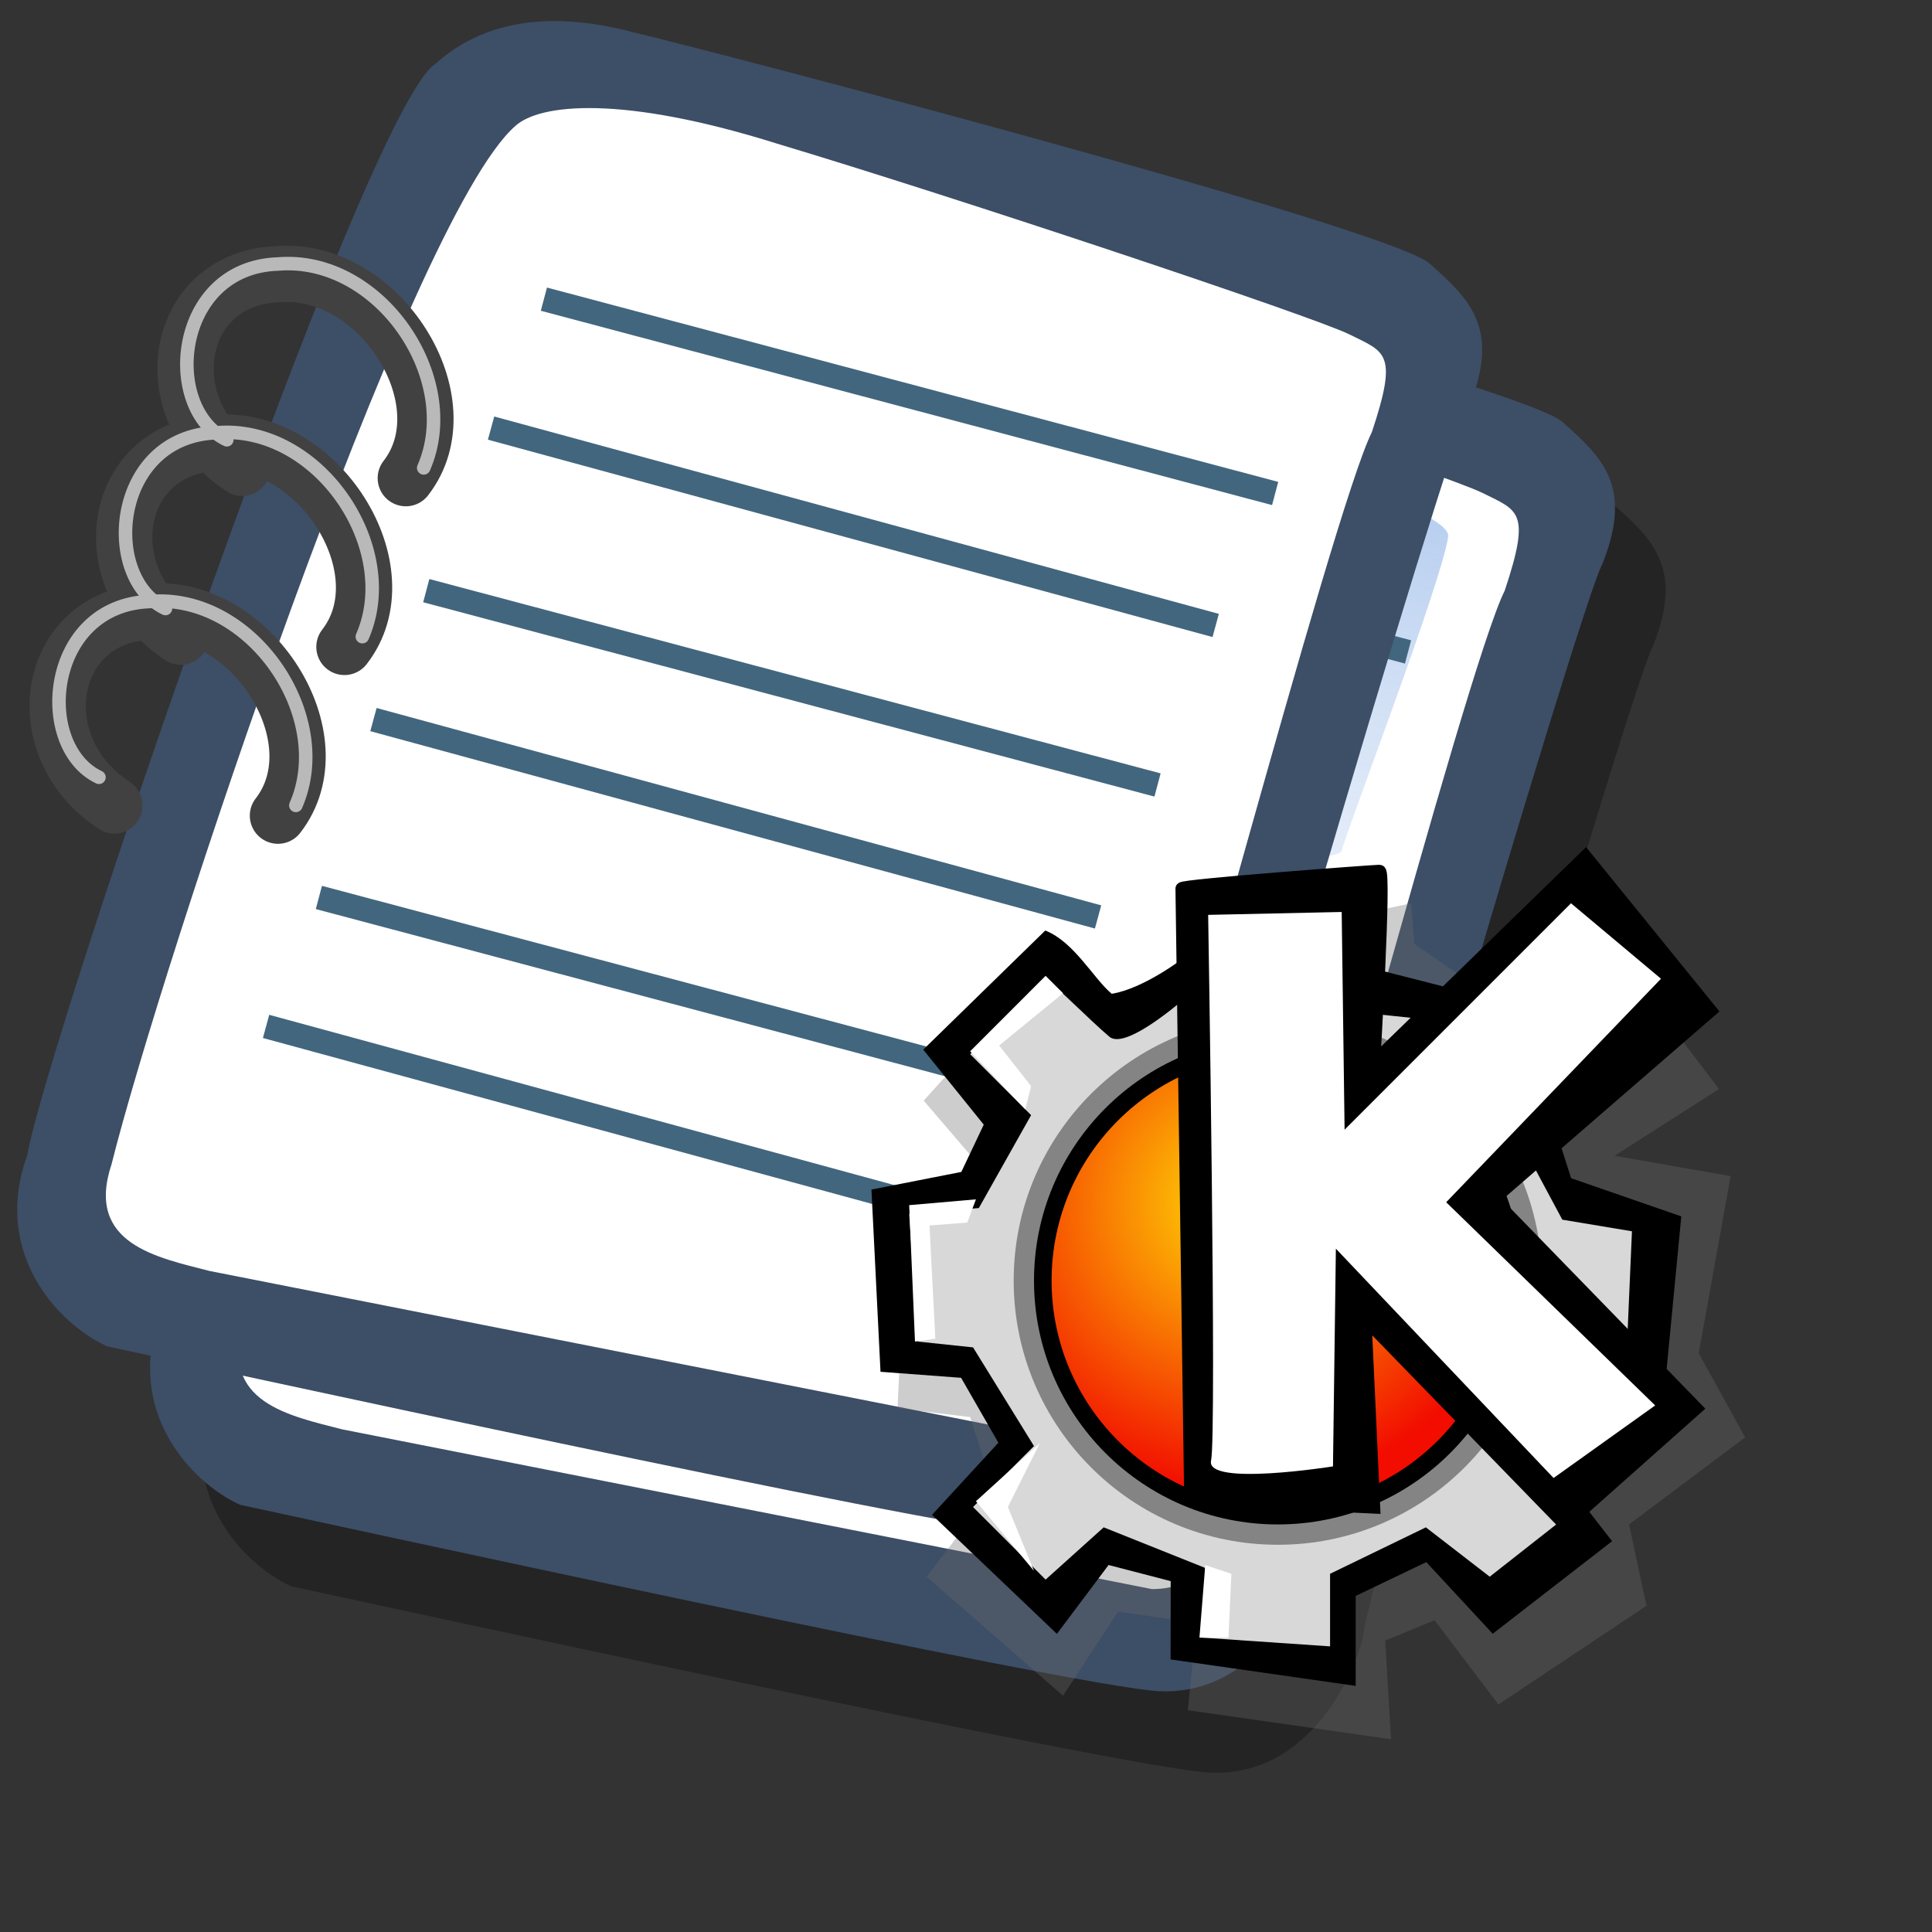 <?xml version="1.0" encoding="UTF-8" standalone="no"?>
<!-- Created with Sodipodi ("http://www.sodipodi.com/") -->
<svg
   xmlns:dc="http://purl.org/dc/elements/1.1/"
   xmlns:cc="http://web.resource.org/cc/"
   xmlns:rdf="http://www.w3.org/1999/02/22-rdf-syntax-ns#"
   xmlns:svg="http://www.w3.org/2000/svg"
   xmlns="http://www.w3.org/2000/svg"
   xmlns:xlink="http://www.w3.org/1999/xlink"
   xmlns:sodipodi="http://sodipodi.sourceforge.net/DTD/sodipodi-0.dtd"
   xmlns:inkscape="http://www.inkscape.org/namespaces/inkscape"
   id="svg604"
   sodipodi:version="0.32"
   width="72pt"
   height="72pt"
   sodipodi:docbase="/home/tweenk"
   sodipodi:docname="gnome-mime-application-x-kword.svg"
   inkscape:version="0.45.1"
   inkscape:output_extension="org.inkscape.output.svg.inkscape">
  <rect width="100%" height="100%" fill="#333333" stroke="none"/>
  <defs
     id="defs606">
    <linearGradient
       id="linearGradient614">
      <stop
         style="stop-color:#ffdd05;stop-opacity:1;"
         offset="0"
         id="stop615" />
      <stop
         style="stop-color:#f20d00;stop-opacity:1;"
         offset="1"
         id="stop616" />
    </linearGradient>
    <radialGradient
       inkscape:collect="always"
       xlink:href="#linearGradient614"
       id="radialGradient2784"
       gradientUnits="userSpaceOnUse"
       cx="38.003"
       cy="35.9"
       fx="38.003"
       fy="35.9"
       r="29.316" />
    <linearGradient
       id="linearGradient612">
      <stop
         style="stop-color:#7fa8e3;stop-opacity:0.741;"
         offset="0"
         id="stop613" />
      <stop
         style="stop-color:#ffffff;stop-opacity:0;"
         offset="1"
         id="stop614" />
    </linearGradient>
    <linearGradient
       xlink:href="#linearGradient612"
       id="linearGradient615"
       x1="50.644"
       y1="5.368"
       x2="35.752"
       y2="68.044"
       gradientUnits="userSpaceOnUse"
       spreadMethod="pad" />
  </defs>
  <sodipodi:namedview
     id="base"
     inkscape:zoom="4.5222222"
     inkscape:cx="45"
     inkscape:cy="45"
     inkscape:window-width="795"
     inkscape:window-height="623"
     inkscape:window-x="82"
     inkscape:window-y="103"
     inkscape:current-layer="svg604" />
  <path
     style="fill:#000000;fill-rule:evenodd;stroke:none;stroke-opacity:1;stroke-width:1pt;stroke-linejoin:miter;stroke-linecap:butt;fill-opacity:0.301;"
     d="M 14.476 78.823 C 12.052 77.721 8.746 74.195 10.509 69.346 C 11.39 64.057 27.258 17.334 30.785 15.131 C 32.989 13.147 36.184 12.376 40.702 13.588 C 44.449 14.469 78.168 23.285 80.152 25.048 C 82.135 26.811 83.678 28.244 82.135 32.101 C 81.033 34.084 67.92 78.603 67.7 81.468 C 66.818 84.553 64.284 88.3 60.096 88.079 C 55.909 87.859 17.561 79.484 14.476 78.823 z "
     id="path794"
     sodipodi:nodetypes="ccccccccc" />
  <g
     id="g613"
     transform="matrix(0.895,0,0,0.895,6.439,7.746)">
    <path
       style="fill:#3d4e67;fill-rule:evenodd;stroke:none;stroke-opacity:1;stroke-width:1pt;stroke-linejoin:miter;stroke-linecap:butt;fill-opacity:1;"
       d="M 12.816 74.753 C 10.386 73.648 7.071 70.113 8.839 65.251 C 9.723 59.948 25.633 13.102 29.168 10.892 C 31.378 8.904 34.582 8.13 39.112 9.346 C 42.868 10.229 76.677 19.068 78.666 20.836 C 80.654 22.604 82.201 24.04 80.654 27.907 C 79.55 29.896 66.402 74.532 66.181 77.405 C 65.297 80.498 62.756 84.255 58.557 84.034 C 54.359 83.813 15.91 75.416 12.816 74.753 z "
       id="path609"
       sodipodi:nodetypes="ccccccccc"
       transform="matrix(1.115,0,0,1.115,-8.162,-8.461)" />
    <path
       style="fill:#ffffff;fill-rule:evenodd;stroke:none;stroke-opacity:1;stroke-width:1pt;stroke-linejoin:miter;stroke-linecap:butt;fill-opacity:1;"
       d="M 17.899 70.996 C 15.358 70.334 11.711 69.671 13.037 65.693 C 15.468 55.971 27.842 18.626 33.146 13.986 C 34.361 12.881 38.449 12.439 46.183 14.87 C 55.022 17.521 72.92 23.488 74.688 24.372 C 76.456 25.256 77.119 25.256 75.793 29.233 C 73.804 33.211 64.966 67.24 62.756 72.985 C 61.209 77.073 60.877 78.951 58.226 78.951 "
       id="path608"
       sodipodi:nodetypes="cccccccs"
       transform="matrix(1.115,0,0,1.115,-8.162,-8.461)" />
    <path
       style="fill:url(#linearGradient615);fill-rule:evenodd;stroke:none;stroke-opacity:1;stroke-width:1pt;stroke-linejoin:miter;stroke-linecap:butt;fill-opacity:1;"
       d="M 28.75 13.75 C 28.75 13.75 31.875 7.5 39.688 9.375 C 47.5 11.25 78.125 19.375 77.812 21.875 C 77.5 24.375 71.875 39.062 71.562 40.312 C 71.25 41.562 42.5 40.938 31.562 47.5 C 20.625 54.062 12.5 59.688 12.5 59.688 C 12.5 59.688 23.75 24.688 28.75 13.75 z "
       id="path636"
       transform="matrix(0.947,0,0,0.947,-0.481,0.41)" />
    <path
       style="fill:none;fill-rule:evenodd;stroke:#42667e;stroke-opacity:1;stroke-width:1pt;stroke-linejoin:miter;stroke-linecap:butt;fill-opacity:1;"
       d="M 29.243 15.899 L 69.842 26.688 "
       id="path671"
       transform="translate(1.136,0.852)" />
    <path
       style="fill:none;fill-rule:evenodd;stroke:#42667e;stroke-opacity:1;stroke-width:1pt;stroke-linejoin:miter;stroke-linecap:butt;fill-opacity:1;"
       d="M 27.823 19.306 L 67.855 30.946 "
       id="path672"
       transform="matrix(1,-1.703691e-2,1.703691e-2,1,-0.705,5.077)" />
    <path
       style="fill:none;fill-rule:evenodd;stroke:#42667e;stroke-opacity:1;stroke-width:1pt;stroke-linejoin:miter;stroke-linecap:butt;fill-opacity:1;"
       d="M 29.243 15.899 L 69.842 26.688 "
       id="path673"
       transform="translate(-5.394,17.035)" />
    <path
       style="fill:none;fill-rule:evenodd;stroke:#42667e;stroke-opacity:1;stroke-width:1pt;stroke-linejoin:miter;stroke-linecap:butt;fill-opacity:1;"
       d="M 29.243 15.899 L 69.842 26.688 "
       id="path675"
       transform="translate(-11.356,34.069)" />
    <path
       style="fill:none;fill-rule:evenodd;stroke:#42667e;stroke-opacity:1;stroke-width:1pt;stroke-linejoin:miter;stroke-linecap:butt;fill-opacity:1;"
       d="M 27.823 19.306 L 67.855 30.946 "
       id="path676"
       transform="matrix(1,-1.703691e-2,1.703691e-2,1,-13.197,38.295)" />
    <path
       style="fill:none;fill-rule:evenodd;stroke:#42667e;stroke-opacity:1;stroke-width:1pt;stroke-linejoin:miter;stroke-linecap:butt;fill-opacity:1;"
       d="M 27.823 19.306 L 67.855 30.946 "
       id="path674"
       transform="matrix(1,-1.703691e-2,1.703691e-2,1,-7.235,21.26)" />
    <path
       style="fill:none;fill-rule:evenodd;stroke:#414141;stroke-opacity:1;stroke-width:3.125;stroke-linejoin:round;stroke-linecap:round;fill-opacity:1;stroke-dasharray:none;"
       d="M 6.53 44.858 C 1.514 41.593 2.739 34.297 8.517 34.105 C 14.146 33.634 18.927 41.167 15.615 45.426 "
       id="path699"
       sodipodi:nodetypes="csc" />
    <path
       style="fill:none;fill-rule:evenodd;stroke:#414141;stroke-opacity:1;stroke-width:3.125;stroke-linejoin:round;stroke-linecap:round;fill-opacity:1;stroke-dasharray:none;"
       d="M 6.53 44.858 C 1.514 41.593 2.739 34.297 8.517 34.105 C 14.146 33.634 18.927 41.167 15.615 45.426 "
       id="path701"
       sodipodi:nodetypes="csc"
       transform="translate(3.691,-9.369)" />
    <path
       style="fill:none;fill-rule:evenodd;stroke:#414141;stroke-opacity:1;stroke-width:3.125;stroke-linejoin:round;stroke-linecap:round;fill-opacity:1;stroke-dasharray:none;"
       d="M 6.53 44.858 C 1.514 41.593 2.739 34.297 8.517 34.105 C 14.146 33.634 18.927 41.167 15.615 45.426 "
       id="path703"
       sodipodi:nodetypes="csc"
       transform="translate(7.098,-18.738)" />
    <path
       style="fill:none;fill-rule:evenodd;stroke:#b9b9b9;stroke-opacity:1;stroke-width:0.75;stroke-linejoin:round;stroke-linecap:round;fill-opacity:1;stroke-dasharray:none;"
       d="M 5.678 43.864 C 2.082 42.161 2.739 34.297 8.517 34.105 C 14.146 33.634 18.785 40.457 16.609 45.426 "
       id="path704"
       sodipodi:nodetypes="csc"
       transform="translate(7.098,-19.306)" />
    <path
       style="fill:none;fill-rule:evenodd;stroke:#b9b9b9;stroke-opacity:1;stroke-width:0.75;stroke-linejoin:round;stroke-linecap:round;fill-opacity:1;stroke-dasharray:none;"
       d="M 5.678 43.864 C 2.082 42.161 2.739 34.297 8.517 34.105 C 14.146 33.634 18.785 40.457 16.609 45.426 "
       id="path702"
       sodipodi:nodetypes="csc"
       transform="translate(3.691,-9.937)" />
    <path
       style="fill:none;fill-rule:evenodd;stroke:#b9b9b9;stroke-opacity:1;stroke-width:0.75;stroke-linejoin:round;stroke-linecap:round;fill-opacity:1;stroke-dasharray:none;"
       d="M 5.678 43.864 C 2.082 42.161 2.739 34.297 8.517 34.105 C 14.146 33.634 18.785 40.457 16.609 45.426 "
       id="path700"
       sodipodi:nodetypes="csc"
       transform="translate(0,-0.568)" />
  </g>
  <g
     id="g629"
     transform="matrix(0.895,0,0,0.895,-0.164,-0.127)">
    <path
       style="fill:#3d4e67;fill-rule:evenodd;stroke:none;stroke-opacity:1;stroke-width:1pt;stroke-linejoin:miter;stroke-linecap:butt;fill-opacity:1;"
       d="M 12.816 74.753 C 10.386 73.648 7.071 70.113 8.839 65.251 C 9.723 59.948 25.633 13.102 29.168 10.892 C 31.378 8.904 34.582 8.13 39.112 9.346 C 42.868 10.229 76.677 19.068 78.666 20.836 C 80.654 22.604 82.201 24.04 80.654 27.907 C 79.55 29.896 66.402 74.532 66.181 77.405 C 65.297 80.498 62.756 84.255 58.557 84.034 C 54.359 83.813 15.91 75.416 12.816 74.753 z "
       id="path630"
       sodipodi:nodetypes="ccccccccc"
       transform="matrix(1.115,0,0,1.115,-8.162,-8.461)" />
    <path
       style="fill:#ffffff;fill-rule:evenodd;stroke:none;stroke-opacity:1;stroke-width:1pt;stroke-linejoin:miter;stroke-linecap:butt;fill-opacity:1;"
       d="M 17.899 70.996 C 15.358 70.334 11.711 69.671 13.037 65.693 C 15.468 55.971 27.842 18.626 33.146 13.986 C 34.361 12.881 38.449 12.439 46.183 14.87 C 55.022 17.521 72.92 23.488 74.688 24.372 C 76.456 25.256 77.119 25.256 75.793 29.233 C 73.804 33.211 64.966 67.24 62.756 72.985 C 61.209 77.073 60.877 78.951 58.226 78.951 "
       id="path631"
       sodipodi:nodetypes="cccccccs"
       transform="matrix(1.115,0,0,1.115,-8.162,-8.461)" />
    <path
       style="fill:url(#linearGradient615);fill-rule:evenodd;stroke:none;stroke-opacity:1;stroke-width:1pt;stroke-linejoin:miter;stroke-linecap:butt;fill-opacity:1;"
       d="M 28.75 13.75 C 28.75 13.75 31.875 7.5 39.688 9.375 C 47.5 11.25 78.125 19.375 77.812 21.875 C 77.5 24.375 71.875 39.062 71.562 40.312 C 71.25 41.562 42.5 40.938 31.562 47.5 C 20.625 54.062 12.5 59.688 12.5 59.688 C 12.5 59.688 23.75 24.688 28.75 13.75 z "
       id="path632"
       transform="matrix(0.947,0,0,0.947,-0.481,0.41)" />
    <path
       style="fill:none;fill-rule:evenodd;stroke:#42667e;stroke-opacity:1;stroke-width:1pt;stroke-linejoin:miter;stroke-linecap:butt;fill-opacity:1;"
       d="M 29.243 15.899 L 69.842 26.688 "
       id="path633"
       transform="translate(1.136,0.852)" />
    <path
       style="fill:none;fill-rule:evenodd;stroke:#42667e;stroke-opacity:1;stroke-width:1pt;stroke-linejoin:miter;stroke-linecap:butt;fill-opacity:1;"
       d="M 27.823 19.306 L 67.855 30.946 "
       id="path634"
       transform="matrix(1,-1.703691e-2,1.703691e-2,1,-0.705,5.077)" />
    <path
       style="fill:none;fill-rule:evenodd;stroke:#42667e;stroke-opacity:1;stroke-width:1pt;stroke-linejoin:miter;stroke-linecap:butt;fill-opacity:1;"
       d="M 29.243 15.899 L 69.842 26.688 "
       id="path635"
       transform="translate(-5.394,17.035)" />
    <path
       style="fill:none;fill-rule:evenodd;stroke:#42667e;stroke-opacity:1;stroke-width:1pt;stroke-linejoin:miter;stroke-linecap:butt;fill-opacity:1;"
       d="M 29.243 15.899 L 69.842 26.688 "
       id="path637"
       transform="translate(-11.356,34.069)" />
    <path
       style="fill:none;fill-rule:evenodd;stroke:#42667e;stroke-opacity:1;stroke-width:1pt;stroke-linejoin:miter;stroke-linecap:butt;fill-opacity:1;"
       d="M 27.823 19.306 L 67.855 30.946 "
       id="path638"
       transform="matrix(1,-1.703691e-2,1.703691e-2,1,-13.197,38.295)" />
    <path
       style="fill:none;fill-rule:evenodd;stroke:#42667e;stroke-opacity:1;stroke-width:1pt;stroke-linejoin:miter;stroke-linecap:butt;fill-opacity:1;"
       d="M 27.823 19.306 L 67.855 30.946 "
       id="path639"
       transform="matrix(1,-1.703691e-2,1.703691e-2,1,-7.235,21.26)" />
    <path
       style="fill:none;fill-rule:evenodd;stroke:#414141;stroke-opacity:1;stroke-width:3.125;stroke-linejoin:round;stroke-linecap:round;fill-opacity:1;stroke-dasharray:none;"
       d="M 6.53 44.858 C 1.514 41.593 2.739 34.297 8.517 34.105 C 14.146 33.634 18.927 41.167 15.615 45.426 "
       id="path640"
       sodipodi:nodetypes="csc" />
    <path
       style="fill:none;fill-rule:evenodd;stroke:#414141;stroke-opacity:1;stroke-width:3.125;stroke-linejoin:round;stroke-linecap:round;fill-opacity:1;stroke-dasharray:none;"
       d="M 6.53 44.858 C 1.514 41.593 2.739 34.297 8.517 34.105 C 14.146 33.634 18.927 41.167 15.615 45.426 "
       id="path641"
       sodipodi:nodetypes="csc"
       transform="translate(3.691,-9.369)" />
    <path
       style="fill:none;fill-rule:evenodd;stroke:#414141;stroke-opacity:1;stroke-width:3.125;stroke-linejoin:round;stroke-linecap:round;fill-opacity:1;stroke-dasharray:none;"
       d="M 6.53 44.858 C 1.514 41.593 2.739 34.297 8.517 34.105 C 14.146 33.634 18.927 41.167 15.615 45.426 "
       id="path642"
       sodipodi:nodetypes="csc"
       transform="translate(7.098,-18.738)" />
    <path
       style="fill:none;fill-rule:evenodd;stroke:#b9b9b9;stroke-opacity:1;stroke-width:0.75;stroke-linejoin:round;stroke-linecap:round;fill-opacity:1;stroke-dasharray:none;"
       d="M 5.678 43.864 C 2.082 42.161 2.739 34.297 8.517 34.105 C 14.146 33.634 18.785 40.457 16.609 45.426 "
       id="path643"
       sodipodi:nodetypes="csc"
       transform="translate(7.098,-19.306)" />
    <path
       style="fill:none;fill-rule:evenodd;stroke:#b9b9b9;stroke-opacity:1;stroke-width:0.75;stroke-linejoin:round;stroke-linecap:round;fill-opacity:1;stroke-dasharray:none;"
       d="M 5.678 43.864 C 2.082 42.161 2.739 34.297 8.517 34.105 C 14.146 33.634 18.785 40.457 16.609 45.426 "
       id="path644"
       sodipodi:nodetypes="csc"
       transform="translate(3.691,-9.937)" />
    <path
       style="fill:none;fill-rule:evenodd;stroke:#b9b9b9;stroke-opacity:1;stroke-width:0.75;stroke-linejoin:round;stroke-linecap:round;fill-opacity:1;stroke-dasharray:none;"
       d="M 5.678 43.864 C 2.082 42.161 2.739 34.297 8.517 34.105 C 14.146 33.634 18.785 40.457 16.609 45.426 "
       id="path645"
       sodipodi:nodetypes="csc"
       transform="translate(0,-0.568)" />
  </g>
  <g
     id="g640"
     transform="matrix(0.49,0,0,0.49,42.869,42.178)">
    <defs
       id="defs2753">
      <linearGradient
         id="linearGradient2398">
        <stop
           style="stop-color:#ffdd05;stop-opacity:1;"
           offset="0"
           id="stop2400" />
        <stop
           style="stop-color:#f20d00;stop-opacity:1;"
           offset="1"
           id="stop2402" />
      </linearGradient>
      <radialGradient
         xlink:href="#linearGradient614"
         id="radialGradient2404"
         cx="38.003"
         cy="35.9"
         r="29.316"
         fx="38.003"
         fy="35.9"
         gradientUnits="userSpaceOnUse" />
    </defs>
    <sodipodi:namedview
       id="namedview646" />
    <path
       style="fill:#6d6d6d;fill-opacity:0.336;fill-rule:evenodd;stroke:none;stroke-width:1pt;stroke-linecap:butt;stroke-linejoin:miter;stroke-opacity:1"
       d="M 8.831,22.592 L 6.181,25.536 L 13.246,33.778 C 13.246,33.778 4.121,42.903 4.121,43.492 C 4.121,44.08 3.532,56.738 3.532,56.738 L 10.891,57.621 L 13.246,64.98 L 6.476,73.81 L 20.311,85.879 L 25.903,77.343 L 33.851,78.52 L 32.968,87.351 L 53.573,90.294 L 52.984,80.286 L 57.988,78.226 L 64.464,86.762 L 79.476,76.754 L 77.71,68.512 L 89.484,59.681 L 84.775,51.145 L 88.013,33.189 L 76.238,31.129 L 86.835,24.359 L 76.533,10.818 L 60.637,12.879 L 55.928,9.641 L 55.633,5.52 L 45.92,7.58 C 45.92,7.58 32.674,17.294 32.674,18.471 C 32.674,19.649 15.601,23.77 15.601,23.77"
       id="path2760" />
    <path
       style="fill:#000000;fill-opacity:1;fill-rule:evenodd;stroke:none;stroke-width:1pt;stroke-linecap:butt;stroke-linejoin:miter;stroke-opacity:1"
       d="M 18.511,8.282 L 6.135,20.363 L 12.271,27.97 L 9.997,32.764 L 0.883,34.554 L 1.802,53.03 L 9.974,53.642 L 13.754,60.225 L 7.03,67.538 L 19.689,79.608 L 24.929,72.625 L 31.23,74.262 L 31.218,82.199 L 49.989,84.884 L 49.989,75.758 L 57.149,72.331 L 63.885,79.596 L 75.99,70.211 L 68.454,60.496 L 72.128,53.148 L 81.513,52.83 L 83.008,37.274 L 71.834,33.4 L 69.007,24.533 L 59.209,14.04 L 51.037,11.956 L 32.643,10.99 C 32.643,10.99 28.556,14.17 25.247,14.699 C 23.41,13.169 21.455,9.447 18.511,8.282 z "
       id="path2762"
       sodipodi:nodetypes="ccccccccccccccccccccccccccccc" />
    <path
       style="fill:#d8d8d8;fill-opacity:1;fill-rule:evenodd;stroke:none;stroke-width:1pt;stroke-linecap:butt;stroke-linejoin:miter;stroke-opacity:1"
       d="M 18.544,13.173 L 10.891,20.826 L 17.073,27.008 L 11.774,36.427 L 4.71,37.016 L 5.593,49.968 L 11.186,50.556 L 17.367,60.564 L 11.186,66.746 L 18.544,74.105 L 24.432,68.806 L 34.734,72.927 L 34.44,79.992 L 47.391,80.875 L 47.391,73.516 L 57.105,68.806 L 63.581,73.81 L 71.823,67.335 L 67.408,59.976 L 70.94,52.911 L 77.416,52.322 L 78.004,38.782 L 70.94,37.605 L 66.525,29.363 L 57.105,17.294 L 51.512,16.705 L 33.262,14.645 C 33.262,14.645 26.786,20.532 25.02,19.06 C 23.254,17.588 18.544,12.879 18.544,13.173 z "
       id="path2764" />
    <path
       style="font-size:12px;fill:#848484;fill-opacity:1;fill-rule:evenodd;stroke-width:1"
       d="M 68.879,43.786 C 68.879,58.58 56.887,70.573 42.093,70.573 C 27.299,70.573 15.307,58.58 15.307,43.786 C 15.307,28.992 27.299,17 42.093,17 C 56.887,17 68.879,28.992 68.879,43.786 z "
       id="path2766" />
    <path
       style="font-size:12px;fill:#000000;fill-opacity:1;fill-rule:evenodd;stroke-width:1"
       d="M 66.819,43.786 C 66.819,57.442 55.749,68.512 42.093,68.512 C 28.437,68.512 17.367,57.442 17.367,43.786 C 17.367,30.13 28.437,19.06 42.093,19.06 C 55.749,19.06 66.819,30.13 66.819,43.786 z "
       id="path2768" />
    <path
       style="font-size:12px;fill:url(#radialGradient2784);fill-rule:evenodd;stroke-width:1"
       d="M 65.035,43.786 C 65.035,56.456 54.763,66.728 42.093,66.728 C 29.423,66.728 19.151,56.456 19.151,43.786 C 19.151,31.116 29.423,20.844 42.093,20.844 C 54.763,20.844 65.035,31.116 65.035,43.786 z "
       id="path2770" />
    <path
       style="fill:#000000;fill-opacity:1;fill-rule:evenodd;stroke:#000000;stroke-width:1pt;stroke-linecap:butt;stroke-linejoin:miter;stroke-opacity:1"
       d="M 32.379,4.048 L 33.262,65.863 L 51.807,66.746 L 50.924,47.613 L 71.234,68.512 L 84.48,56.738 L 63.875,35.544 L 85.952,16.411 L 73.295,0.81 L 51.807,21.709 C 51.807,21.709 52.984,2.282 52.395,2.282 C 51.807,2.282 32.085,3.754 32.379,4.048 z "
       id="path2772"
       sodipodi:nodetypes="cccccccccccc" />
    <path
       style="fill:#ffffff;fill-opacity:1;fill-rule:evenodd;stroke:none;stroke-width:1pt;stroke-linecap:butt;stroke-linejoin:miter;stroke-opacity:1"
       d="M 48.569,6.403 L 48.863,28.48 L 71.823,5.52 L 80.948,13.173 L 59.166,35.838 L 80.359,56.443 L 70.057,63.802 L 47.98,40.548 L 47.686,62.625 C 47.686,62.625 34.734,64.685 35.323,62.036 C 35.911,59.387 35.028,6.697 35.028,6.697 L 48.569,6.403 z "
       id="path2774"
       sodipodi:nodetypes="cccccccccccc" />
    <path
       style="fill:#ffffff;fill-opacity:1;fill-rule:evenodd;stroke:none;stroke-width:1pt;stroke-linecap:butt;stroke-linejoin:miter;stroke-opacity:1"
       d="M 16.484,26.419 L 17.073,24.064 L 13.835,19.943 L 20.311,14.645 L 18.544,12.879 L 10.891,20.532 L 16.484,26.419 z "
       id="path2776" />
    <path
       style="fill:#ffffff;fill-opacity:1;fill-rule:evenodd;stroke:none;stroke-width:1pt;stroke-linecap:butt;stroke-linejoin:miter;stroke-opacity:1"
       d="M 11.48,35.544 L 10.597,37.899 L 6.77,38.193 L 7.359,49.673 L 5.298,49.968 L 4.71,36.133 L 11.48,35.544 z "
       id="path2778" />
    <path
       style="fill:#ffffff;fill-opacity:1;fill-rule:evenodd;stroke:none;stroke-width:1pt;stroke-linecap:butt;stroke-linejoin:miter;stroke-opacity:1"
       d="M 11.48,66.157 L 17.367,73.222 L 14.718,66.746 L 17.956,60.27 L 11.48,66.157 z "
       id="path2780" />
    <path
       style="fill:#ffffff;fill-opacity:1;fill-rule:evenodd;stroke:none;stroke-width:1pt;stroke-linecap:butt;stroke-linejoin:miter;stroke-opacity:1"
       d="M 34.734,72.633 L 37.383,73.516 L 37.089,79.992 L 34.145,79.992 L 34.734,72.633 z "
       id="path2782" />
  </g>
</svg>
